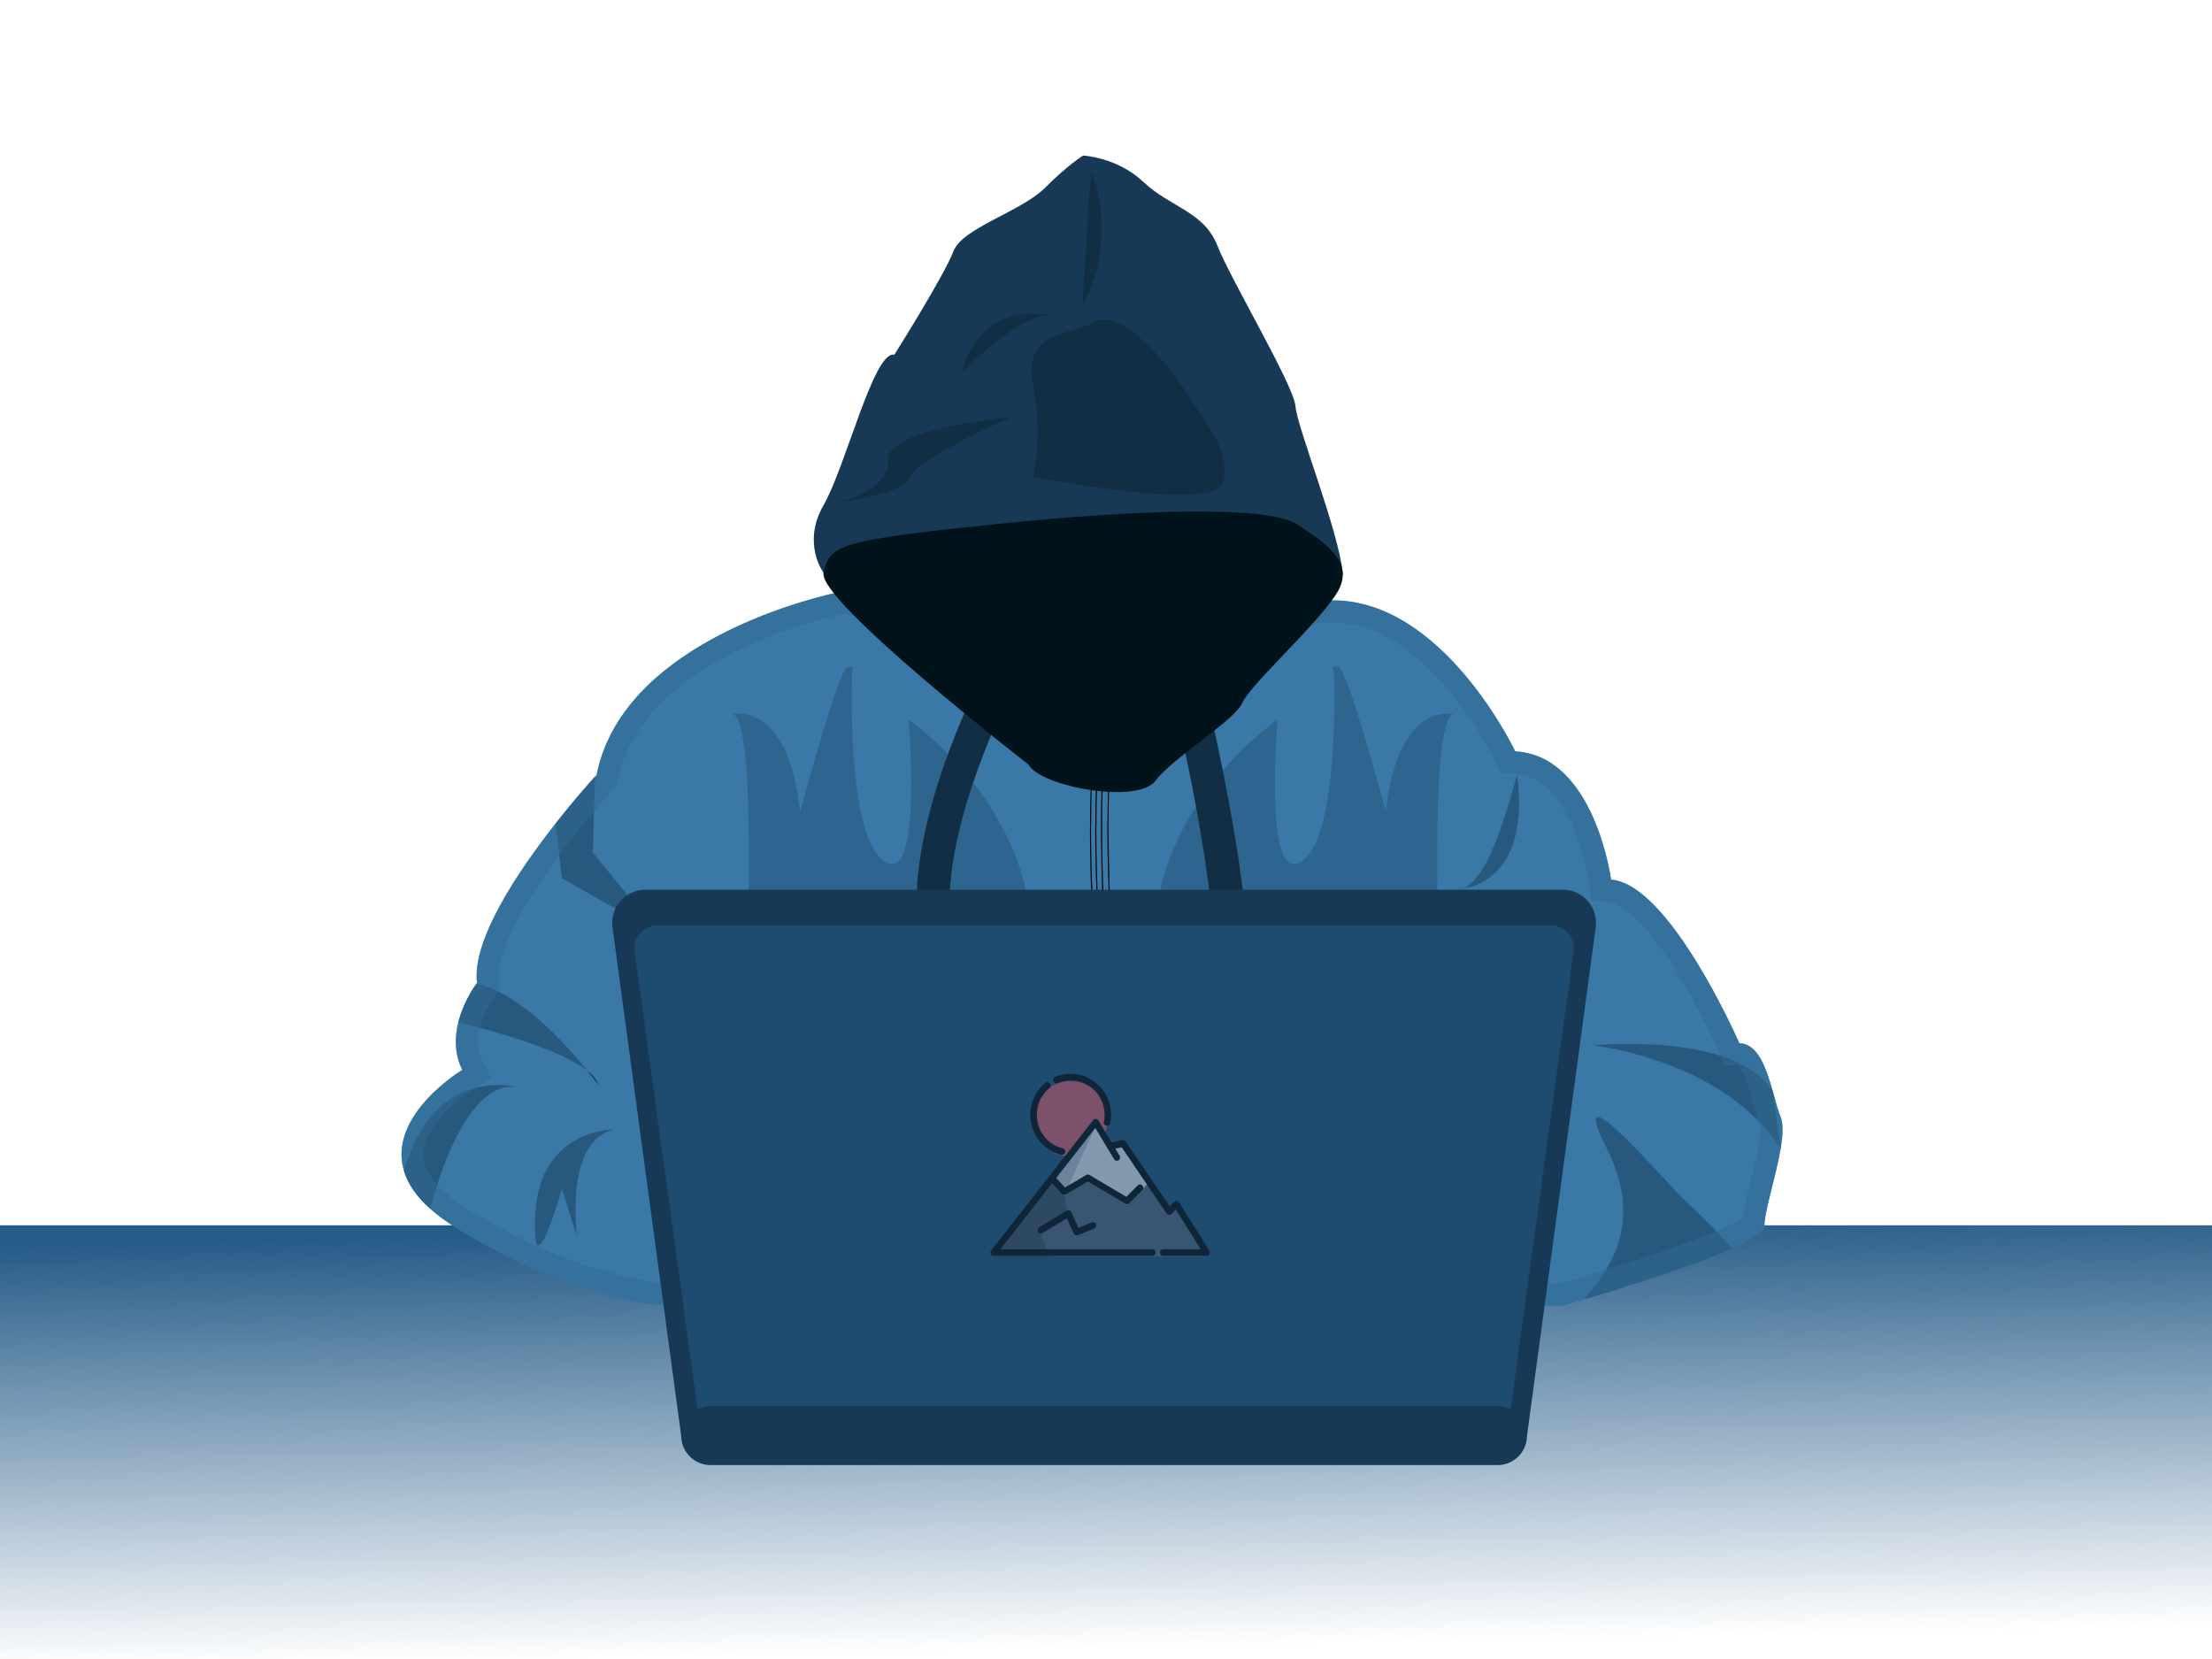 <svg xmlns="http://www.w3.org/2000/svg" xmlns:xlink="http://www.w3.org/1999/xlink" viewBox="0 0 3000 2250">
    <defs>
        <linearGradient id="a">
            <stop offset="0" stop-color="#255b87"/>
            <stop offset="1" stop-color="#255b87" stop-opacity="0"/>
        </linearGradient>
        <linearGradient xlink:href="#a" id="d" x1="1480.766" y1="1657.845" x2="1492.055" y2="2235.699" gradientUnits="userSpaceOnUse"/>
    </defs>
    <switch>
        <g>
            <defs>
                <path id="b" d="M0 0h3000v2250H0z"/>
            </defs>
            <clipPath id="c">
                <use xlink:href="#b" overflow="visible"/>
            </clipPath>
            <path clip-path="url(#c)" fill="url(#d)" paint-order="stroke fill markers" d="M0 1661.8h3000V2250H0z"/>
            <path clip-path="url(#c)" fill="none" d="M0 0h3000v1661.8H0z"/>
            <path clip-path="url(#c)" d="M625 1677c-122.2 240.7 31.6 656.7 244 724 117.4 37.2 163.6-60.3 376-100 420.1-78.6 679.3 220.6 844 88 76.4-61.5 24.1-128.5 124-376 102.1-253 198.5-286.6 184-360-54.1-272.7-1518.7-474.9-1772 24z" fill="none" opacity=".3"/>
            <path clip-path="url(#c)" d="M2415.1 1557.4c-6.2 37.6-22.1 85.1-22.1 105.6 0 7.6-17.5 18.2-43.6 29.9-55.8 24.9-151 54.5-199.7 69.1-18.8 5.6-30.7 9-30.7 9H913s-124 0-294.8-106c-13.7-8.5-25.1-17-34.5-25.4-19.7-17.6-30.8-34.9-35.8-51.6-22.9-75.7 79.1-137 79.1-137-11-21.9-10.3-44.8-5.4-64.5 6.5-26.3 20.6-46.9 24.4-52.2.6-.9 1-1.3 1-1.3-7.4-58.3 56.7-152.8 106.5-216.1 25.6-32.5 47.4-56.9 53.7-63.8 1.2-1.3 1.9-2 1.9-2 34.2-172.8 274.2-235.6 321.8-246.5 5.3-1.2 8.2-1.8 8.2-1.8s492 28.2 652 12.2c5.2-.5 10.3-.8 15.4-.8C1957.6 813 2055 1019 2055 1019c108 6 130 174 130 174 80 6 174 222 174 222 25.4 0 36.9 34.9 45.6 66 3.7 12.9 6.8 25.2 10.4 34 3.8 9.5 3 24.9.1 42.4z" fill="#3978A7"/>
            <path clip-path="url(#c)" d="M1809.1 910.5s9 221.6-43.5 257.6c-52.5 36-33-192-33-192s-177 120-166.5 318 387 45 387 45-16.5-363 18-370.5c0 0-75-19.4-91.5 132.1 0 0-52.5-195.1-64.5-196.6s-6 6.4-6 6.4zm-653.4 0s-9 221.6 43.5 257.6c52.5 36 33-192 33-192s177 120 166.5 318-387 45-387 45 16.5-363-18-370.5c0 0 75-19.4 91.5 132.1 0 0 52.5-195.1 64.5-196.6s6 6.4 6 6.4z" fill="#173955" opacity=".3"/>
            <path clip-path="url(#c)" d="M781.6 1674.1c1.5-4.5-16.5-124.5 51-142.5 0 0-100.5 0-106.5 114s36-33 36-33l19.5 61.5zm-78-199.5c-78-14.9-119.9 165-119.9 165-19.7-17.6-30.8-34.9-35.8-51.6 40.3-144.8 153.5-114 155.7-113.4zm93.2-22.3c-35.4-28.3-123-52.9-175.1-65.8 6.5-26.3 20.6-46.9 24.4-52.2 58.3 11.5 122.3 83 150.7 118zm97.3-186.2l-132-75-8.7-74.3c25.6-32.5 47.4-56.9 53.7-63.8-1.7 51-3 103.6-3 103.6l90 109.5zm1164-213c-1.5-13.4-35.5 164.9-87 153 0 0 105 6 87-153zm346.5 427.9c-47.9-82.1-243.1-63.4-243.1-63.4 160.7 25.5 228.9 101.8 253.5 139.9l-10.4-76.5zm-254.9 281c-.1-9.9 92.9-78.9 29.9-203.4-63-124.5 88.5 55.5 108 72s61.8 62.3 61.8 62.3c-55.8 24.9-151 54.5-199.7 69.1z" fill="#173955" opacity=".5"/>
            <g clip-path="url(#c)" opacity=".5">
                <path d="M1141.2 833c36.2 2 310.9 17 504 17 65.1 0 115.1-1.7 148.7-5.1 4.2-.4 8.4-.6 12.5-.7h1.1c28.4 0 57.1 9.1 85.5 27 24.1 15.2 47.9 36.6 70.8 63.8 40.3 47.7 63.7 96.4 63.9 96.9l7.6 16.1 17.8 1c17.3 1 32.5 7.8 46.4 21 12.4 11.8 23.5 28.4 32.9 49.4 17.3 38.3 22.6 77.2 22.7 77.5l3.2 24.2 24.3 1.8c4.8.4 18.4 3.8 41.3 27.8 16.2 17 33.8 40.8 52.1 70.7 32.1 52.4 55.2 105.1 55.4 105.6l7.8 18h18.3c1.2 1.1 3.9 4.4 7.4 12.2 3.7 8.2 6.8 18.1 9.6 28v8.2l3.2 3.2c3 10.7 5.8 20.8 9.2 29.3.2.7 1.6 7.1-1.6 26.6-2.5 15.3-6.9 32.9-11.1 49.8-4.7 18.9-8.9 35.8-10.6 49.5-4.1 2.7-12.1 7.2-26.6 13.7-55.8 25-155.7 55.7-196.1 67.8-12.1 3.6-21.4 6.3-26.3 7.8H913.1c-1.1 0-30.4-.5-78.7-13-28.7-7.4-58.4-17.6-88.3-30.1-37.4-15.7-75.1-35.4-112.1-58.3-11.7-7.3-22-14.8-30.4-22.3-13.9-12.5-23-25-26.9-37.2l-.2-.8c-3.2-10.7-2.6-21.6 1.8-33.3 4.1-10.9 11.5-22.2 21.8-33.7 19.1-21.3 41.5-35.1 42.3-35.6l23.8-14.2-12.5-24.9c-6.2-12.4-7.2-27.1-3.1-43.8 5.3-21.1 17-38.3 19.5-41.8.4-.5.6-.8.6-.8l7.4-9.8-1.6-12.2c-1.4-11 .4-37.1 28.3-87.9 17.3-31.4 41.5-67 72-105.9 24.8-31.6 46.2-55.4 52.2-62.1l1.9-2 5.7-6.2 1.6-8.2c6.8-34.3 23.8-66.3 50.6-95.4 23-24.9 53.4-47.9 90.3-68.2 67.6-37.2 138.1-55 158.1-59.5 1.7-.4 3-.7 4-.9m-2.2-30.2s-2.9.6-8.2 1.8c-47.6 10.8-287.6 73.6-321.8 246.5 0 0-.6.7-1.9 2-6.3 7-28.1 31.3-53.7 63.8-49.8 63.3-113.9 157.8-106.5 216.1 0 0-.4.5-1 1.3-3.8 5.3-17.8 25.9-24.4 52.2-4.9 19.7-5.6 42.6 5.4 64.5 0 0-102 61.3-79.1 136.9 5 16.7 16.2 34.1 35.8 51.6 9.4 8.5 20.9 16.9 34.5 25.4C789 1771 913 1771 913 1771h1206s11.9-3.4 30.7-9c48.7-14.6 143.9-44.2 199.7-69.1 26.1-11.7 43.6-22.3 43.6-29.9 0-20.5 15.8-67.9 22.1-105.5 2.9-17.5 3.8-32.9-.1-42.5-3.5-8.8-6.7-21.1-10.3-34-8.8-31.1-20.2-66-45.6-66 0 0-94-216-174-222 0 0-22-168-130-174 0 0-96.8-204.8-247.4-204.8h-1.2c-5.1 0-10.2.3-15.4.8-35.3 3.5-86.9 4.9-145.7 4.9-207.7 0-506.4-17.1-506.4-17.1z" fill="#326994"/>
            </g>
            <g clip-path="url(#c)">
                <path d="M1488 1039.9c0 .2-.4 3.7-.7 9.4-.3 5.6-.8 13.3-1 21.7-.1 2.1-.1 4.2-.2 6.4s-.1 4.4-.2 6.5c-.1 4.4-.2 8.8-.2 13 0 4.2-.1 8.3-.1 12v10h1.5v-12.3c0-3.7.1-8 .1-12.6.1-4.6.2-9.5.3-14.5.1-4.9.3-9.8.5-14.4s.4-8.9.6-12.5c.2-3.7.4-6.7.6-8.8.1-1 .2-1.9.2-2.4.1-.5.1-.8.1-.8l-1.5-.7zm-6.9-3.1s0 .5-.1 1.2c-.1.6-.1 1.4-.2 2.5s-.2 2.2-.3 3.6c-.1 1.4-.2 3-.3 4.6-.1 1.7-.2 3.5-.3 5.4-.1 1.9-.2 3.9-.3 6-.2 4.2-.4 8.7-.5 13.4 0 1.2-.1 2.3-.1 3.5 0 1.2-.1 2.3-.1 3.5-.1 2.3-.1 4.6-.2 6.9-.1 4.6-.1 9-.2 13.1 0 4.1-.1 7.8-.1 10.9v7.4h1.5v-12.5c0-3.8.1-8.2.1-12.9.1-4.7.2-9.7.3-14.8.1-2.5.2-5 .2-7.5.1-2.5.2-4.9.3-7.3.2-4.8.4-9.2.7-13.1.4-7.7 1-13 1-13.4l-1.4-.5zm14.5 6.7c0-.2-.2 2.2-.5 6.7-.2 2.2-.3 5-.5 8-.1 3.1-.3 6.6-.5 10.3-.1 3.8-.3 7.7-.4 11.9-.1 4.2-.2 8.5-.3 12.8-.1 8.7-.2 17.5-.2 25.7h1.5v-12.1c0-3.6.1-7.8.1-12.4.1-4.5.2-9.3.3-14.1.1-2.4.2-4.8.2-7.1.1-2.3.1-4.6.2-6.8.2-4.4.4-8.5.6-11.9.4-6.9.8-11.1.8-10.4l-1.3-.6zm8.5 3.9c.1-1.3-.6 5.9-1.1 18.8-.6 12.9-1 31.5-1 52.7h1.5V1107c0-3.5.1-7.6.1-12.1.1-4.4.2-9 .3-13.7 0-2.3.2-4.6.2-6.8.1-2.2.1-4.5.2-6.6.2-4.2.4-8.1.6-11.2 0-.8.1-1.6.1-2.3 0-.7.1-1.3.1-1.9 0-.6.1-1.2.1-1.7s.1-1 .1-1.3c.1-.7.1-1.2.1-1.5v.1l-1.3-.6z"/>
                <path d="M1468.3 1118.8V1106c0-3.9.1-8.4.1-13.3.1-4.9.2-10.1.3-15.3.1-2.6.2-5.3.3-7.9.1-2.6.2-5.1.3-7.7.2-5.1.4-9.7.7-14 .1-1 .1-2 .2-3 .1-.9.1-1.9.2-2.8.1-.9.1-1.7.2-2.5s.1-1.5.2-2.2c.1-1.5.2-2.6.3-3.4.1-1.2.2-1.8.2-1.8l34.1 16v-.1c0 .4-.1.9-.1 1.5 0 .3-.1.8-.1 1.3s-.1 1.1-.1 1.7c0 .6-.1 1.2-.1 1.9s-.1 1.5-.1 2.3c-.2 3.1-.4 7.1-.6 11.2-.1 2.1-.2 4.3-.2 6.6-.1 2.3-.2 4.5-.2 6.8-.1 4.7-.2 9.3-.3 13.7 0 4.4-.1 8.5-.1 12.1-.1 3.5 0 6.5 0 8.6v3.3l-35.2-.2z" fill="none"/>
                <path d="M1485.4 1118.9v9.4c0 5.7.1 13.4.2 21.8s.3 17.5.5 25.9c.2 8.4.5 16.2.6 21.9l1.5-.2s-.1-4.9-.4-12.3c-.3-7.4-.4-17.2-.6-27.1-.1-4.9-.2-9.9-.2-14.5s-.1-8.9-.1-12.6v-12.3h-1.5zm-7.1 0v10.8c.1 6.5.2 15.1.2 24.3.2 9.1.3 18.6.5 26.7.2 8.1.4 14.7.5 18.2l1.5-.2s-.1-5-.4-12.4c-.3-7.4-.4-17.4-.6-27.4-.1-5-.2-10-.2-14.7 0-4.7-.1-9-.1-12.8v-12.5h-1.4zm14.9.1v7.9c0 4.8.1 11.4.2 19.1.2 15.3.6 34.6 1.1 51l1.5-.2s-.1-4.9-.4-12.2c-.3-7.3-.4-17-.6-26.8-.1-4.9-.2-9.7-.2-14.3 0-4.6-.1-8.8-.1-12.5v-12.1l-1.5.1zm8.7 0v6.3c0 3.9.1 9.4.1 16.3 0 3.4.1 7.2.1 11.2.1 4.1.2 8.4.3 13 0 2.3.1 4.6.1 7 0 2.4.1 4.9.2 7.4.1 5 .3 10.3.5 15.6l1.5-.2s-.1-4.8-.3-12c-.3-7.2-.4-16.8-.6-26.4-.1-4.8-.2-9.6-.2-14.1s-.1-8.7-.1-12.2V1119h-1.6z"/>
                <path d="M1469.7 1200.1s-.1-5-.4-12.6c-.3-7.6-.4-17.7-.6-27.9-.1-5.1-.2-10.2-.2-15 0-4.8-.1-9.2-.1-13.1v-12.8l35 .2v11.9c0 3.6.1 7.8.1 12.2 0 4.5.1 9.3.2 14.1.2 9.6.3 19.2.6 26.4.2 7.2.3 12 .3 12l-34.9 4.6z" fill="none"/>
                <path d="M1486.7 1198c0 .2.1 3.8.3 9.4.2 5.6.5 13.3.8 21.7.2 4.2.3 8.6.5 12.9.2 4.4.4 8.7.6 12.9.4 8.4.7 16.1 1 21.8l1.5-.3s-.1-1.2-.2-3.4c-.1-2.1-.2-5.2-.4-8.9-.3-7.4-.8-17.2-1.2-27-.4-9.8-.7-19.7-1-27.1-.2-3.7-.2-6.8-.3-8.9-.1-2.2-.1-3.4-.1-3.4l-1.5.3zm-7 .9c0 .1.1 4.3.3 10.7.2 6.4.6 15 .9 24.1.1 2.3.2 4.5.3 6.8.1 2.3.2 4.5.3 6.8.2 4.5.4 8.8.6 12.9.4 8 .7 14.6.9 18l1.5-.3s-.1-1.2-.2-3.4-.2-5.3-.4-9c-.3-7.4-.8-17.3-1.3-27.2-.4-9.9-.8-19.8-1-27.3-.2-3.7-.2-6.8-.3-9-.1-2.2-.1-3.4-.1-3.4l-1.5.3zm14.8-1.9c0 .2.1 3.1.2 7.9.2 4.8.4 11.5.7 19.1.1 3.8.3 7.9.5 12.1.2 4.2.4 8.6.6 13 .4 8.8.8 17.7 1.2 25.9l1.5-.3s-.1-1.2-.2-3.4c-.1-2.1-.2-5.2-.4-8.8-.3-7.3-.8-17.1-1.2-26.8-.4-9.8-.7-19.5-1-26.8-.2-3.7-.2-6.7-.3-8.8-.1-2.1-.1-3.4-.1-3.4l-1.5.3zm8.7-1.1c0 .2.1 2.5.2 6.4.1 3.9.3 9.5.6 16.4.1 3.5.3 7.2.4 11.3.1 2 .2 4.1.2 6.3.1 2.2.2 4.4.3 6.7.4 9.2.9 19.4 1.4 30.2l1.5-.3s-.1-1.2-.2-3.3c-.1-2.1-.2-5.1-.4-8.8-.3-7.2-.8-16.9-1.2-26.6-.4-9.7-.7-19.3-1-26.5-.2-3.6-.2-6.6-.3-8.7-.1-2.1-.1-3.3-.1-3.3l-1.4.2z"/>
                <path d="M1473 1280.4s-.1-1.2-.2-3.4-.2-5.3-.4-9.1c-.3-7.5-.8-17.5-1.3-27.5-.4-10.1-.8-20.1-1.1-27.6-.2-3.8-.2-6.9-.3-9.1-.1-2.2-.1-3.5-.1-3.5l35-4.5s0 1.2.1 3.3c.1 2.1.1 5.1.3 8.7.3 7.2.6 16.9 1 26.5.4 9.7.9 19.3 1.2 26.6.2 3.6.3 6.6.4 8.8.1 2.1.2 3.3.2 3.3l-34.8 7.5z" fill="none"/>
                <path d="M1490 1276.8c0 .3.8 14.3 1.7 31 .2 4.2.5 8.5.8 12.9.3 4.3.5 8.7.8 12.9.5 8.4 1 16.1 1.4 21.8l1.4-.4s-1.2-19.6-2.5-39.2l-2.2-39.2-1.4.2zm-7.1 1.6c0 .3.9 16.6 1.9 34.6 1.1 17.9 2.3 37.5 2.8 44.3l1.4-.4s-1.2-19.7-2.5-39.4c-.6-9.9-1.1-19.7-1.5-27.1-.4-7.4-.7-12.3-.7-12.3l-1.4.3zm14.8-3.3c0 .4.6 11.7 1.5 27.1.4 7.7 1 16.3 1.5 25.1.6 8.8 1.1 17.7 1.6 25.8l1.4-.4s-1.2-19.5-2.5-38.9l-2.2-39-1.3.3zm8.7-1.9c0 .4.5 9 1.3 22.9.2 3.5.4 7.3.6 11.3.2 4.1.5 8.4.8 13 .6 9.2 1.2 19.4 1.9 30.2l1.4-.4s-1.2-19.3-2.4-38.7c-1.1-19.3-2.2-38.7-2.2-38.7l-1.4.4z"/>
                <path d="M1477.7 1360s-1.3-19.9-2.5-39.7c-.6-9.9-1.1-19.9-1.5-27.4-.4-7.5-.7-12.5-.7-12.5l34.8-7.6s1.1 19.3 2.2 38.7c1.2 19.3 2.4 38.7 2.4 38.7l-34.7 9.8z" fill="none"/>
            </g>
            <g clip-path="url(#c)">
                <path d="M1269.7 1294.8c-10.5 0-19.9-7.4-22-18.1-27.2-136.7 71.3-333.9 75.5-342.3 5.6-11.1 19.1-15.5 30.2-9.9 11.1 5.6 15.5 19.1 9.9 30.2-1 1.9-95.7 191.8-71.5 313.2 2.4 12.2-5.5 24-17.7 26.5-1.4.3-2.9.4-4.4.4zm394.1 100.7c-2.1 0-4.3-.3-6.5-1-11.9-3.6-18.7-16.1-15.1-28 23.2-77.2-28.8-326.9-50.7-416.6-3-12.1 4.4-24.3 16.5-27.2 12.1-3 24.2 4.4 27.2 16.5.2.8 20.5 83.9 36.8 178.2 22.3 129 26.8 217.2 13.3 262-2.9 9.8-11.8 16.1-21.5 16.1z" fill="#122E45"/>
            </g>
            <path clip-path="url(#c)" d="M1117 777s-30-40 0-92 68-210 96-204c0 0 68-108 80-140s92-54 124-86 52-44 52-44 46 2 82 36 82 40 100 86 104 190 106 218 58.2 168 64.1 226c5.9 58-704.1 0-704.1 0z" fill="#173955"/>
            <path clip-path="url(#c)" d="M1395 1037s-286-222-278-260 20-44 232-66 374-24 410 0 78 50 56 90-120 128-130 152-94 74-118 106-156 8-172-22z" fill="#00121A"/>
            <path clip-path="url(#c)" d="M811.6 1471.4s-5.5-7.6-14.9-19.2c7.9 6.3 13.1 12.7 14.9 19.2z" fill="#173955"/>
            <path clip-path="url(#c)" d="M1138.6 681.1s87-10.5 96-34.5 136.5-81 136.5-81-167.9 15-166.5 57.7-66 57.8-66 57.8zm165-174.2s84-89.7 126-77.7c0-.1-98.6-29.1-126 77.7zm164.3-94.3s.2-2.9.6-7.9c.2-2.5.4-5.5.6-8.9.1-.9.1-1.7.2-2.6.1-.9.1-1.8.2-2.8.1-1.9.3-3.9.4-6 .2-4.2.6-8.7.9-13.5.1-2.4.4-4.8.5-7.3.1-2.5.3-5 .5-7.6.2-2.6.3-5.2.5-7.9s.4-5.3.5-8c.1-2.7.3-5.4.4-8.2.1-2.7.4-5.5.5-8.2.1-2.8.3-5.5.4-8.3.1-1.4.2-2.7.3-4.1.1-1.4.1-2.7.2-4.1.1-2.7.3-5.4.4-8.1.2-2.7.4-5.3.5-7.9.2-5.2.6-10.2 1-15 .2-2.4.3-4.7.5-7s.3-4.5.5-6.6c.4-4.2.8-8.1 1.1-11.5.3-3.5.7-6.5 1-9 .7-5 1.3-7.9 1.3-7.9s1.1 2.7 2.7 7.5c.8 2.4 1.7 5.3 2.7 8.7.5 1.7 1 3.5 1.4 5.4.4 1.9.8 3.9 1.3 6 .8 4.2 1.7 8.8 2.5 13.7.6 4.9 1.2 10.1 1.7 15.4.3 2.7.3 5.4.5 8.2.1 2.8.2 5.6.2 8.4.1 2.8 0 5.7-.1 8.5-.1 2.9-.2 5.7-.3 8.6-.1 2.9-.4 5.7-.7 8.6-.3 2.9-.6 5.7-.9 8.5-.4 2.8-.8 5.6-1.3 8.3-.5 2.7-.9 5.5-1.5 8.1-1.1 5.3-2.3 10.4-3.7 15.2-.3 1.2-.7 2.4-1 3.5-.3 1.2-.7 2.3-1.1 3.4-.8 2.2-1.5 4.4-2.3 6.4-.8 2-1.6 4-2.3 5.8-.8 1.8-1.5 3.6-2.3 5.2-.8 1.6-1.5 3.1-2.2 4.5-.7 1.4-1.4 2.6-2 3.7-.6 1.1-1.2 2.1-1.8 2.9-.5.8-1 1.5-1.4 2.1-.6 1.3-1.1 1.8-1.1 1.8zm-66.8 234s249 49.5 258 7.5-19.5-75-48-118.5-89.7-118.5-126.6-99-96.9 12-83.4 85.5 0 124.5 0 124.5z" fill="#122E45"/>
            <path clip-path="url(#c)" d="M2071 1947H923.8l-93.1-689.4c-3.6-26.9 17.3-50.9 44.5-50.9h1244.5c27.2 0 48.1 24 44.5 50.9L2071 1947z" fill="#173955"/>
            <path clip-path="url(#c)" d="M2043.8 1947H951l-90.3-656c-2.6-19 12.2-36 31.4-36h1210.6c19.2 0 34 16.9 31.4 36l-90.3 656z" fill="#1E4B70"/>
            <path clip-path="url(#c)" d="M2031 1987H963.8c-22.1 0-40-17.9-40-40s17.9-40 40-40H2031c22.1 0 40 17.9 40 40s-17.9 40-40 40z" fill="#173955"/>
            <path clip-path="url(#c)" fill="none" opacity=".5" d="M963.8 1987L869 2250h1215l-53-263z"/>
        </g>
    </switch>
    <g opacity=".501">
        <g transform="matrix(.589 0 0 .598 1343.312 1434.014)">
            <circle r="85.496" cy="139.163" cx="184.754" fill="#de5866"/>
            <path d="M497.503 451.337h-490l234.62-295.49 33 54 29.99-6 56.97 82.64 49.53 71.85 16.5-16.5z" fill="#526071"/>
            <path d="M179.123 362.947l-63 37.5 18.91 50.89H7.503l234.62-295.49-72 157.6z" fill="#3e4a56"/>
            <path d="M362.083 286.487l-47.97 47.96-89.99-52.5-54 31.5-28.79-30.66 100.79-126.94 33 54 29.99-6z" fill="#e7e8ed"/>
            <path d="M242.123 155.847l-72 157.6-28.79-30.66z" fill="#b7bcc9"/>
        </g>
        <path d="M1640.112 1696.32l-40.876-65.48a4.411 4.411 0 00-3.245-2.056 4.38 4.38 0 00-3.61 1.286l-5.968 6.058-59.724-87.953a4.389 4.389 0 00-4.504-1.852l-14.645 2.973-17.83-29.617a4.409 4.409 0 00-3.499-2.138 4.407 4.407 0 00-3.73 1.688l-138.211 176.702a4.54 4.54 0 00-.518 4.74 4.413 4.413 0 003.978 2.534h215.083c2.44 0 4.418-2.008 4.418-4.485 0-2.477-1.978-4.485-4.418-4.485h-205.934l69.968-89.453 13.46 14.552a4.37 4.37 0 005.447.804l29.585-17.518 50.785 30.076a4.352 4.352 0 002.225.611 4.38 4.38 0 003.125-1.313l17.674-17.938a4.533 4.533 0 00.001-6.343 4.371 4.371 0 00-6.248 0l-15.266 15.494-50.07-29.653a4.36 4.36 0 00-4.453 0l-28.772 17.038-11.94-12.909 53.068-67.847 25.41 42.208a4.4 4.4 0 003.774 2.146 4.34 4.34 0 002.299-.659c2.082-1.291 2.739-4.052 1.466-6.165l-5.97-9.917 8.618-1.75 61.083 89.956a4.407 4.407 0 003.236 1.92 4.387 4.387 0 003.525-1.294l5.817-5.906 33.623 53.86h-50.81c-2.44 0-4.417 2.009-4.417 4.486s1.978 4.485 4.418 4.485h58.84c1.612 0 3.095-.89 3.871-2.323a4.545 4.545 0 00-.139-4.564z"/>
        <path d="M1480.766 1657.845l-18.203 7.392-9.724-21.262a4.442 4.442 0 00-2.704-2.397 4.361 4.361 0 00-3.563.432l-37.11 22.424c-2.098 1.267-2.786 4.02-1.537 6.148 1.248 2.128 3.96 2.827 6.056 1.56l32.904-19.883 9.426 20.608a4.414 4.414 0 004.008 2.597c.547 0 1.103-.104 1.64-.322l22.09-8.97c2.265-.92 3.367-3.53 2.46-5.83-.906-2.297-3.477-3.418-5.743-2.497zm-41.42-91.719c.345.084.691.124 1.032.124 1.997 0 3.808-1.383 4.294-3.441.567-2.41-.895-4.83-3.268-5.407-20.727-5.039-35.203-23.692-35.203-45.361 0-14.211 6.268-27.472 17.195-36.383 1.902-1.551 2.205-4.375.676-6.306a4.372 4.372 0 00-6.21-.687c-13.027 10.623-20.497 26.433-20.497 43.377 0 25.834 17.263 48.074 41.98 54.084zm-4.814-97.177a45.092 45.092 0 0117.615-3.55c25.335 0 45.946 20.924 45.946 46.642 0 3.167-.314 6.331-.933 9.405-.49 2.427 1.052 4.796 3.443 5.293.298.062.596.092.89.092 2.054 0 3.896-1.463 4.324-3.587a56.851 56.851 0 001.112-11.203c0-30.664-24.575-55.612-54.782-55.612a53.754 53.754 0 00-21.006 4.236c-2.253.95-3.32 3.575-2.384 5.862.936 2.288 3.522 3.373 5.775 2.422z"/>
    </g>
</svg>
